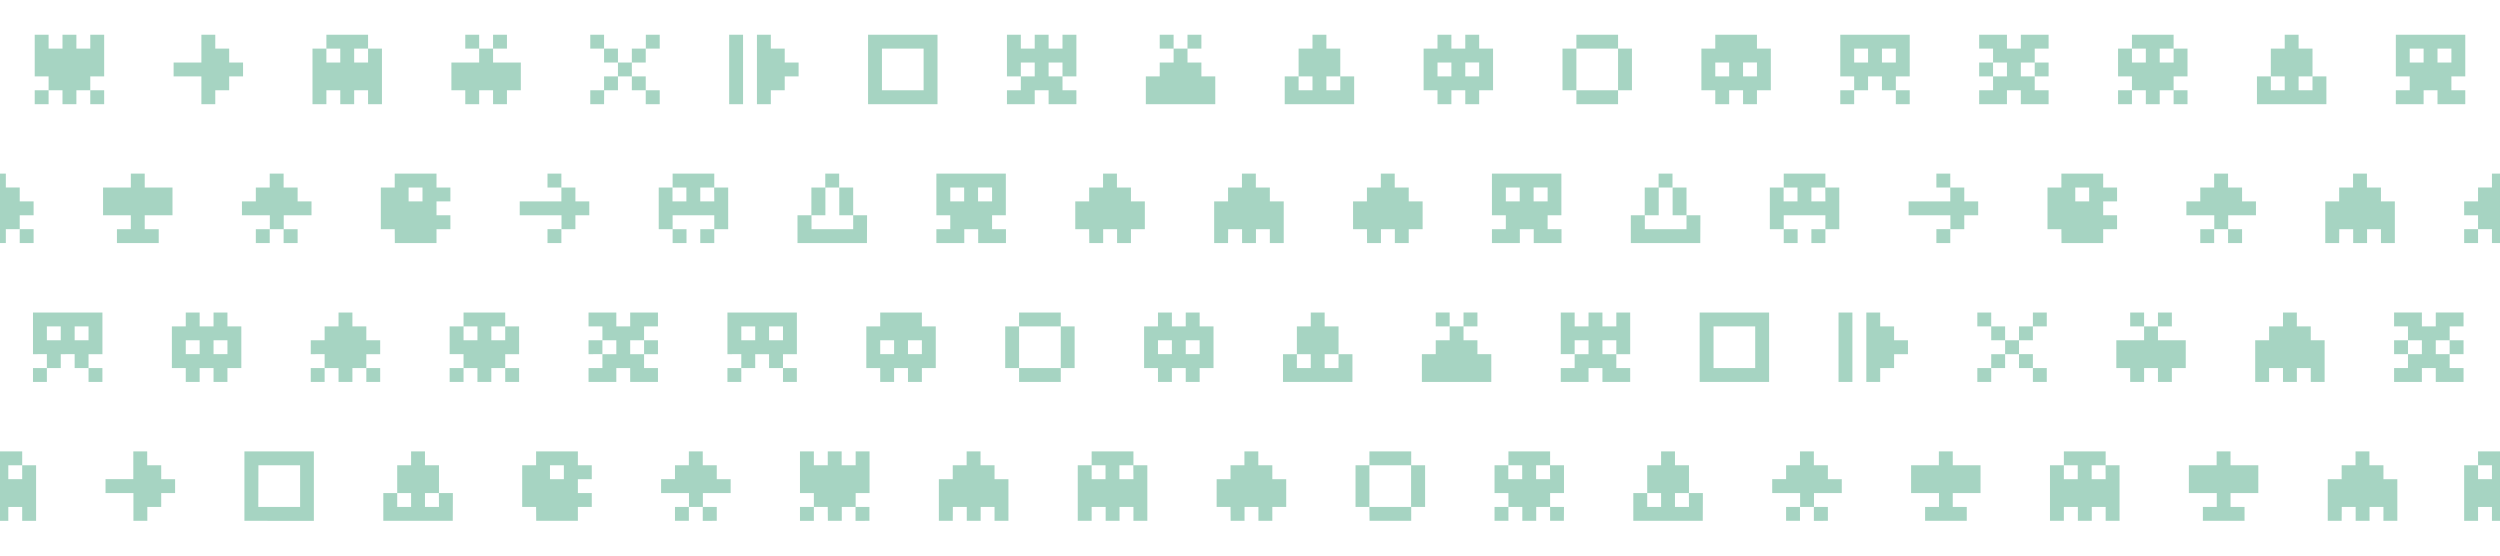 <svg xmlns="http://www.w3.org/2000/svg" viewBox="0 0 1008 224"><defs><style>.cls-1{fill:#a6d4c2;}</style></defs><title>bg</title><g id="Row04"><path class="cls-1" d="M42.55,198.8v-5.6h11.2V182h5.6v5.6H65v5.6h5.6v5.6H65v5.6h-5.6V210h-5.6V198.8Z"/><path class="cls-1" d="M98.55,210V182h28v28Zm5.6-5.6H121V187.6h-16.8Z"/><path class="cls-1" d="M182.55,210h-28V198.8h5.6V187.6h5.6V182h5.6v5.6H177v11.2h5.6Zm-22.4-11.2v5.6h5.6v-5.6Zm16.8,0h-5.6v5.6H177Z"/><path class="cls-1" d="M216.15,204.4h-5.6V187.6h5.6V182H233v5.6h5.6v5.6H233v5.6h5.6v5.6H233V210h-16.8Zm5.6-16.8v5.6h5.6v-5.6Z"/><path class="cls-1" d="M266.55,198.8v-5.6h5.6v-5.6h5.6V182h5.6v5.6H289v5.6h5.6v5.6h-11.2v5.6h-5.6v-5.6Zm5.6,5.6h5.6V210h-5.6Zm11.2,5.6v-5.6H289V210Z"/><path class="cls-1" d="M333.75,204.4h-5.6v-5.6h-5.6V182h5.6v5.6h5.6V182h5.6v5.6H345V182h5.6v16.8H345v5.6h-5.6V210h-5.6Zm-5.6,5.6h-5.6v-5.6h5.6Zm16.8,0v-5.6h5.6V210Z"/><path class="cls-1" d="M384.15,210h-5.6V193.2h5.6v-5.6h5.6V182h5.6v5.6H401v5.6h5.6V210H401v-5.6h-5.6V210h-5.6v-5.6h-5.6Z"/><path class="cls-1" d="M440.15,204.4V210h-5.6V187.6h5.6V182H457v5.6h5.6V210H457v-5.6h-5.6V210h-5.6v-5.6Zm0-16.8v5.6h5.6v-5.6Zm16.8,0h-5.6v5.6H457Z"/><path class="cls-1" d="M496.15,204.4h-5.6V193.2h5.6v-5.6h5.6V182h5.6v5.6H513v5.6h5.6v11.2H513V210h-5.6v-5.6h-5.6V210h-5.6Z"/><path class="cls-1" d="M552.15,204.4h-5.6V187.6h5.6V182H569v5.6h5.6v16.8H569V210h-16.8Zm16.8,0V187.6h-16.8v16.8Z"/><path class="cls-1" d="M630.55,210H625v-5.6h-5.6V210h-5.6v-5.6h-5.6V210h-5.6v-5.6h5.6v-5.6h-5.6V187.6h5.6V182H625v5.6h5.6v11.2H625v5.6h5.6Zm-22.4-22.4v5.6h5.6v-5.6Zm16.8,0h-5.6v5.6H625Z"/><path class="cls-1" d="M686.55,210h-28V198.8h5.6V187.6h5.6V182h5.6v5.6H681v11.2h5.6Zm-22.4-11.2v5.6h5.6v-5.6Zm16.8,0h-5.6v5.6H681Z"/><path class="cls-1" d="M714.55,198.8v-5.6h5.6v-5.6h5.6V182h5.6v5.6H737v5.6h5.6v5.6h-11.2v5.6h-5.6v-5.6Zm5.6,5.6h5.6V210h-5.6Zm11.2,5.6v-5.6H737V210Z"/><path class="cls-1" d="M770.55,198.8V187.6h11.2V182h5.6v5.6h11.2v11.2h-11.2v5.6H793V210h-16.8v-5.6h5.6v-5.6Z"/><path class="cls-1" d="M832.15,204.4V210h-5.6V187.6h5.6V182H849v5.6h5.6V210H849v-5.6h-5.6V210h-5.6v-5.6Zm0-16.8v5.6h5.6v-5.6Zm16.8,0h-5.6v5.6H849Z"/><path class="cls-1" d="M882.55,198.8V187.6h11.2V182h5.6v5.6h11.2v11.2h-11.2v5.6H905V210h-16.8v-5.6h5.6v-5.6Z"/><path class="cls-1" d="M944.15,210h-5.6V193.2h5.6v-5.6h5.6V182h5.6v5.6H961v5.6h5.6V210H961v-5.6h-5.6V210h-5.6v-5.6h-5.6Z"/><polygon class="cls-1" points="8.95 187.6 8.95 193.2 3.35 193.2 3.35 187.6 8.95 187.6 8.95 182 0 182 0 210 3.35 210 3.35 204.4 8.95 204.4 8.95 210 14.55 210 14.55 187.6 8.95 187.6"/><polygon class="cls-1" points="1008 210 1008 182 999.15 182 999.15 187.6 1004.75 187.6 1004.75 193.2 999.15 193.2 999.15 187.6 993.55 187.6 993.55 210 999.15 210 999.15 204.4 1004.75 204.4 1004.75 210 1008 210"/></g><g id="Row03"><path class="cls-1" d="M24.5,148.4H18.9v-5.6H13.3V126h28v16.8H35.7v5.6H30.1v-5.6H24.5ZM18.9,154H13.3v-5.6h5.6Zm0-16.8h5.6v-5.6H18.9Zm11.2-5.6v5.6h5.6v-5.6ZM35.7,154v-5.6h5.59V154Z"/><path class="cls-1" d="M74.9,148.4H69.3V131.6h5.6V126h5.6v5.6h5.6V126h5.6v5.6h5.6v16.8H91.7V154H86.1v-5.6H80.5V154H74.9Zm0-5.6h5.6v-5.6H74.9Zm11.2-5.6v5.6h5.6v-5.6Z"/><path class="cls-1" d="M136.5,148.4h-5.61v-5.6H125.3v-5.6h5.59v-5.6h5.61V126h5.59v5.6h5.61v5.6h5.59v5.6H147.7v5.6h-5.61V154H136.5Zm-5.61,5.6H125.3v-5.6h5.59Zm16.81,0v-5.6h5.59V154Z"/><path class="cls-1" d="M209.3,154h-5.6v-5.6h-5.6V154h-5.6v-5.6h-5.6V154h-5.6v-5.6h5.6v-5.6h-5.6V131.6h5.6V126h16.8v5.6h5.6v11.2h-5.6v5.6h5.6Zm-22.4-22.4v5.6h5.6v-5.6Zm16.8,0h-5.6v5.6h5.6Z"/><path class="cls-1" d="M248.5,154H237.3v-5.6h5.59v-5.6H237.3v-5.6h5.59v-5.6H237.3V126h11.2v5.6h5.59V126h11.2v5.6h-5.6v5.6h5.6v5.6h-5.6v5.6h5.6V154h-11.2v-5.6H248.5Zm-5.61-16.8v5.6h5.61v-5.6Zm16.8,5.6v-5.6h-5.6v5.6Z"/><path class="cls-1" d="M304.5,148.4h-5.61v-5.6H293.3V126h28v16.8H315.7v5.6h-5.61v-5.6H304.5Zm-5.61,5.6H293.3v-5.6h5.59Zm0-16.8h5.61v-5.6h-5.61Zm11.2-5.6v5.6h5.61v-5.6ZM315.7,154v-5.6h5.59V154Z"/><path class="cls-1" d="M354.9,148.4h-5.6V131.6h5.6V126h16.8v5.6h5.6v16.8h-5.6V154h-5.6v-5.6h-5.6V154h-5.6Zm0-5.6h5.6v-5.6h-5.6Zm16.8-5.6h-5.6v5.6h5.6Z"/><path class="cls-1" d="M410.89,148.4H405.3V131.6h5.59V126H427.7v5.6h5.59v16.8H427.7V154H410.89Zm16.81,0V131.6H410.89v16.8Z"/><path class="cls-1" d="M466.9,148.4h-5.6V131.6h5.6V126h5.6v5.6h5.59V126h5.61v5.6h5.59v16.8H483.7V154h-5.61v-5.6H472.5V154h-5.6Zm0-5.6h5.6v-5.6h-5.6Zm11.19-5.6v5.6h5.61v-5.6Z"/><path class="cls-1" d="M545.3,154h-28V142.8h5.6V131.6h5.6V126h5.6v5.6h5.6v11.2h5.6Zm-22.4-11.2v5.6h5.6v-5.6Zm16.8,0h-5.6v5.6h5.6Z"/><path class="cls-1" d="M573.3,154V142.8h5.59v-5.6h5.61v-5.6h5.59v5.6h5.61v5.6h5.59V154Zm11.2-28v5.6h-5.61V126Zm11.2,5.6h-5.61V126h5.61Z"/><path class="cls-1" d="M640.5,154H629.3v-5.6h5.6v-5.6h-5.6V126h5.6v5.6h5.6V126h5.6v5.6h5.6V126h5.59v16.8H651.7v5.6h5.59V154H646.1v-5.6h-5.6Zm-5.6-11.2h5.6v-5.6h-5.6Zm16.8,0v-5.6h-5.6v5.6Z"/><path class="cls-1" d="M685.3,154V126h28v28Zm5.6-5.6h16.8V131.6H690.9Z"/><path class="cls-1" d="M746.89,154H741.3V126h5.59Zm11.2-28v5.6h5.61v5.6h5.59v5.6H763.7v5.6h-5.61V154H752.5V126Z"/><path class="cls-1" d="M802.86,126v5.6h-5.6V126Zm0,28h-5.6v-5.6h5.6Zm5.6-22.4v5.6h-5.6v-5.6Zm0,16.8h-5.6v-5.6h5.6Zm5.6-5.6h-5.6v-5.6h5.6Zm5.6-5.6h-5.6v-5.6h5.6Zm-5.6,11.2v-5.6h5.6v5.6Zm11.2-16.8h-5.6V126h5.6Zm-5.6,22.4v-5.6h5.6V154Z"/><path class="cls-1" d="M858.89,148.4H853.3V137.2h11.2v-5.6h5.59v5.6h11.2v11.2h-5.6V154h-5.6v-5.6H864.5V154h-5.61ZM864.5,126v5.6h-5.61V126Zm11.19,5.6h-5.6V126h5.6Z"/><path class="cls-1" d="M914.9,154h-5.6V137.2h5.6v-5.6h5.6V126h5.59v5.6h5.61v5.6h5.59V154H931.7v-5.6h-5.61V154H920.5v-5.6h-5.6Z"/><path class="cls-1" d="M976.5,154H965.3v-5.6h5.6v-5.6h-5.6v-5.6h5.6v-5.6h-5.6V126h11.2v5.6h5.6V126h11.2v5.6h-5.6v5.6h5.6v5.6h-5.6v5.6h5.6V154H982.1v-5.6h-5.6Zm-5.6-16.8v5.6h5.6v-5.6Zm16.8,5.6v-5.6h-5.6v5.6Z"/></g><g id="Row02"><path class="cls-1" d="M41.55,86.8V75.6h11.2V70h5.6v5.6h11.2V86.8H58.35v5.6H64V98H47.15V92.4h5.6V86.8Z"/><path class="cls-1" d="M97.55,86.8V81.2h5.6V75.6h5.6V70h5.6v5.6H120v5.6h5.6v5.6h-11.2v5.6h-5.6V86.8Zm5.6,5.6h5.6V98h-5.6Zm11.2,5.6V92.4H120V98Z"/><path class="cls-1" d="M159.15,92.4h-5.6V75.6h5.6V70H176v5.6h5.6v5.6H176v5.6h5.6v5.6H176V98h-16.8Zm5.6-16.8v5.6h5.6V75.6Z"/><path class="cls-1" d="M209.55,86.8V81.2h16.8V75.6H232v5.6h5.6v5.6H232v5.6h-5.6V86.8ZM226.35,70v5.6h-5.6V70Zm-5.6,22.4h5.6V98h-5.6Z"/><path class="cls-1" d="M282.35,98V92.4H288V86.8h-16.8v5.6h5.6V98h-5.6V92.4h-5.6V75.6h5.6V70H288v5.6h5.6V92.4H288V98Zm-11.2-22.4v5.6h5.6V75.6Zm16.8,0h-5.6v5.6H288Z"/><path class="cls-1" d="M349.55,98h-28V86.8h5.6V75.6h5.6V70h5.6v5.6H344V86.8h5.6ZM344,86.8h-5.6V75.6h-5.6V86.8h-5.6v5.6H344Z"/><path class="cls-1" d="M377.55,98V92.4h5.6V86.8h-5.6V70h28V86.8H400v5.6h5.6V98h-11.2V92.4h-5.6V98Zm5.6-16.8h5.6V75.6h-5.6Zm11.2-5.6v5.6H400V75.6Z"/><path class="cls-1" d="M439.15,92.4h-5.6V81.2h5.6V75.6h5.6V70h5.6v5.6H456v5.6h5.6V92.4H456V98h-5.6V92.4h-5.6V98h-5.6Z"/><path class="cls-1" d="M495.15,98h-5.6V81.2h5.6V75.6h5.6V70h5.6v5.6H512v5.6h5.6V98H512V92.4h-5.6V98h-5.6V92.4h-5.6Z"/><path class="cls-1" d="M943.15,98h-5.6V81.2h5.6V75.6h5.6V70h5.6v5.6H960v5.6h5.6V98H960V92.4h-5.6V98h-5.6V92.4h-5.6Z"/><path class="cls-1" d="M551.15,92.4h-5.6V81.2h5.6V75.6h5.6V70h5.6v5.6H568v5.6h5.6V92.4H568V98h-5.6V92.4h-5.6V98h-5.6Z"/><path class="cls-1" d="M601.55,98V92.4h5.6V86.8h-5.6V70h28V86.8H624v5.6h5.6V98h-11.2V92.4h-5.6V98Zm5.6-16.8h5.6V75.6h-5.6Zm11.2-5.6v5.6H624V75.6Z"/><path class="cls-1" d="M685.55,98h-28V86.8h5.6V75.6h5.6V70h5.6v5.6H680V86.8h5.6ZM680,86.8h-5.6V75.6h-5.6V86.8h-5.6v5.6H680Z"/><path class="cls-1" d="M730.35,98V92.4H736V86.8h-16.8v5.6h5.6V98h-5.6V92.4h-5.6V75.6h5.6V70H736v5.6h5.6V92.4H736V98Zm-11.2-22.4v5.6h5.6V75.6Zm16.8,0h-5.6v5.6H736Z"/><path class="cls-1" d="M769.55,86.8V81.2h16.8V75.6H792v5.6h5.6v5.6H792v5.6h-5.6V86.8ZM786.35,70v5.6h-5.6V70Zm-5.6,22.4h5.6V98h-5.6Z"/><path class="cls-1" d="M831.15,92.4h-5.6V75.6h5.6V70H848v5.6h5.6v5.6H848v5.6h5.6v5.6H848V98h-16.8Zm5.6-16.8v5.6h5.6V75.6Z"/><path class="cls-1" d="M881.55,86.8V81.2h5.6V75.6h5.6V70h5.6v5.6H904v5.6h5.6v5.6h-11.2v5.6h-5.6V86.8Zm5.6,5.6h5.6V98h-5.6Zm11.2,5.6V92.4H904V98Z"/><rect class="cls-1" x="7.95" y="92.4" width="5.6" height="5.6"/><polygon class="cls-1" points="13.55 86.8 13.55 81.2 7.95 81.2 7.95 75.6 2.35 75.6 2.35 70 0 70 0 98 2.35 98 2.35 92.4 7.95 92.4 7.95 86.8 13.55 86.8"/><polygon class="cls-1" points="1008 98 1008 70 1004.75 70 1004.75 75.6 999.15 75.6 999.15 81.2 993.55 81.2 993.55 86.8 999.15 86.8 999.15 92.4 1004.75 92.4 1004.75 98 1008 98"/><rect class="cls-1" x="993.55" y="92.4" width="5.6" height="5.6"/></g><g id="Row01"><path class="cls-1" d="M25.2,36.4H19.6V30.8H14V14h5.6v5.6h5.6V14h5.6v5.6h5.6V14H42V30.8H36.4v5.6H30.8V42H25.2ZM19.6,42H14V36.4h5.6Zm16.8,0V36.4H42V42Z"/><path class="cls-1" d="M70,30.8V25.2H81.2V14h5.6v5.6h5.6v5.6H98v5.6H92.4v5.6H86.8V42H81.2V30.8Z"/><path class="cls-1" d="M131.6,36.4V42H126V19.6h5.6V14h16.8v5.6H154V42h-5.6V36.4h-5.6V42h-5.6V36.4Zm0-16.8v5.6h5.6V19.6Zm16.8,0h-5.6v5.6h5.6Z"/><path class="cls-1" d="M187.6,36.4H182V25.2h11.2V19.6h5.6v5.6H210V36.4h-5.6V42h-5.6V36.4h-5.6V42h-5.6ZM193.2,14v5.6h-5.6V14Zm11.2,5.6h-5.6V14h5.6Z"/><path class="cls-1" d="M243.56,14v5.6H238V14Zm0,28H238V36.4h5.6Zm5.6-22.4v5.6h-5.6V19.6Zm0,16.8h-5.6V30.8h5.6Zm5.6-5.6h-5.6V25.2h5.6Zm5.6-5.6h-5.6V19.6h5.6Zm-5.6,11.2V30.8h5.6v5.6ZM266,19.6h-5.6V14H266ZM260.36,42V36.4H266V42Z"/><path class="cls-1" d="M299.6,42H294V14h5.6Zm11.2-28v5.6h5.6v5.6H322v5.6h-5.6v5.6h-5.6V42h-5.6V14Z"/><path class="cls-1" d="M350,42V14h28V42Zm5.6-5.6h16.8V19.6H355.6Z"/><path class="cls-1" d="M417.2,42H406V36.4h5.6V30.8H406V14h5.6v5.6h5.6V14h5.6v5.6h5.6V14H434V30.8h-5.6v5.6H434V42H422.8V36.4h-5.6Zm-5.6-11.2h5.6V25.2h-5.6Zm16.8,0V25.2h-5.6v5.6Z"/><path class="cls-1" d="M462,42V30.8h5.6V25.2h5.6V19.6h5.6v5.6h5.6v5.6H490V42Zm11.2-28v5.6h-5.6V14Zm11.2,5.6h-5.6V14h5.6Z"/><path class="cls-1" d="M546,42H518V30.8h5.6V19.6h5.6V14h5.6v5.6h5.6V30.8H546ZM523.6,30.8v5.6h5.6V30.8Zm16.8,0h-5.6v5.6h5.6Z"/><path class="cls-1" d="M579.6,36.4H574V19.6h5.6V14h5.6v5.6h5.6V14h5.6v5.6H602V36.4h-5.6V42h-5.6V36.4h-5.6V42h-5.6Zm0-5.6h5.6V25.2h-5.6Zm11.2-5.6v5.6h5.6V25.2Z"/><path class="cls-1" d="M635.6,36.4H630V19.6h5.6V14h16.8v5.6H658V36.4h-5.6V42H635.6Zm16.8,0V19.6H635.6V36.4Z"/><path class="cls-1" d="M691.6,36.4H686V19.6h5.6V14h16.8v5.6H714V36.4h-5.6V42h-5.6V36.4h-5.6V42h-5.6Zm0-5.6h5.6V25.2h-5.6Zm16.8-5.6h-5.6v5.6h5.6Z"/><path class="cls-1" d="M753.2,36.4h-5.6V30.8H742V14h28V30.8h-5.6v5.6h-5.6V30.8h-5.6ZM747.6,42H742V36.4h5.6Zm0-16.8h5.6V19.6h-5.6Zm11.2-5.6v5.6h5.6V19.6ZM764.4,42V36.4H770V42Z"/><path class="cls-1" d="M809.2,42H798V36.4h5.6V30.8H798V25.2h5.6V19.6H798V14h11.2v5.6h5.6V14H826v5.6h-5.6v5.6H826v5.6h-5.6v5.6H826V42H814.8V36.4h-5.6Zm-5.6-16.8v5.6h5.6V25.2Zm16.8,5.6V25.2h-5.6v5.6Z"/><path class="cls-1" d="M882,42h-5.6V36.4h-5.6V42h-5.6V36.4h-5.6V42H854V36.4h5.6V30.8H854V19.6h5.6V14h16.8v5.6H882V30.8h-5.6v5.6H882ZM859.6,19.6v5.6h5.6V19.6Zm16.8,0h-5.6v5.6h5.6Z"/><path class="cls-1" d="M938,42H910V30.8h5.6V19.6h5.6V14h5.6v5.6h5.6V30.8H938ZM915.6,30.8v5.6h5.6V30.8Zm16.8,0h-5.6v5.6h5.6Z"/><path class="cls-1" d="M966,42V36.4h5.6V30.8H966V14h28V30.8h-5.6v5.6H994V42H982.8V36.4h-5.6V42Zm5.6-16.8h5.6V19.6h-5.6Zm11.2-5.6v5.6h5.6V19.6Z"/></g></svg>